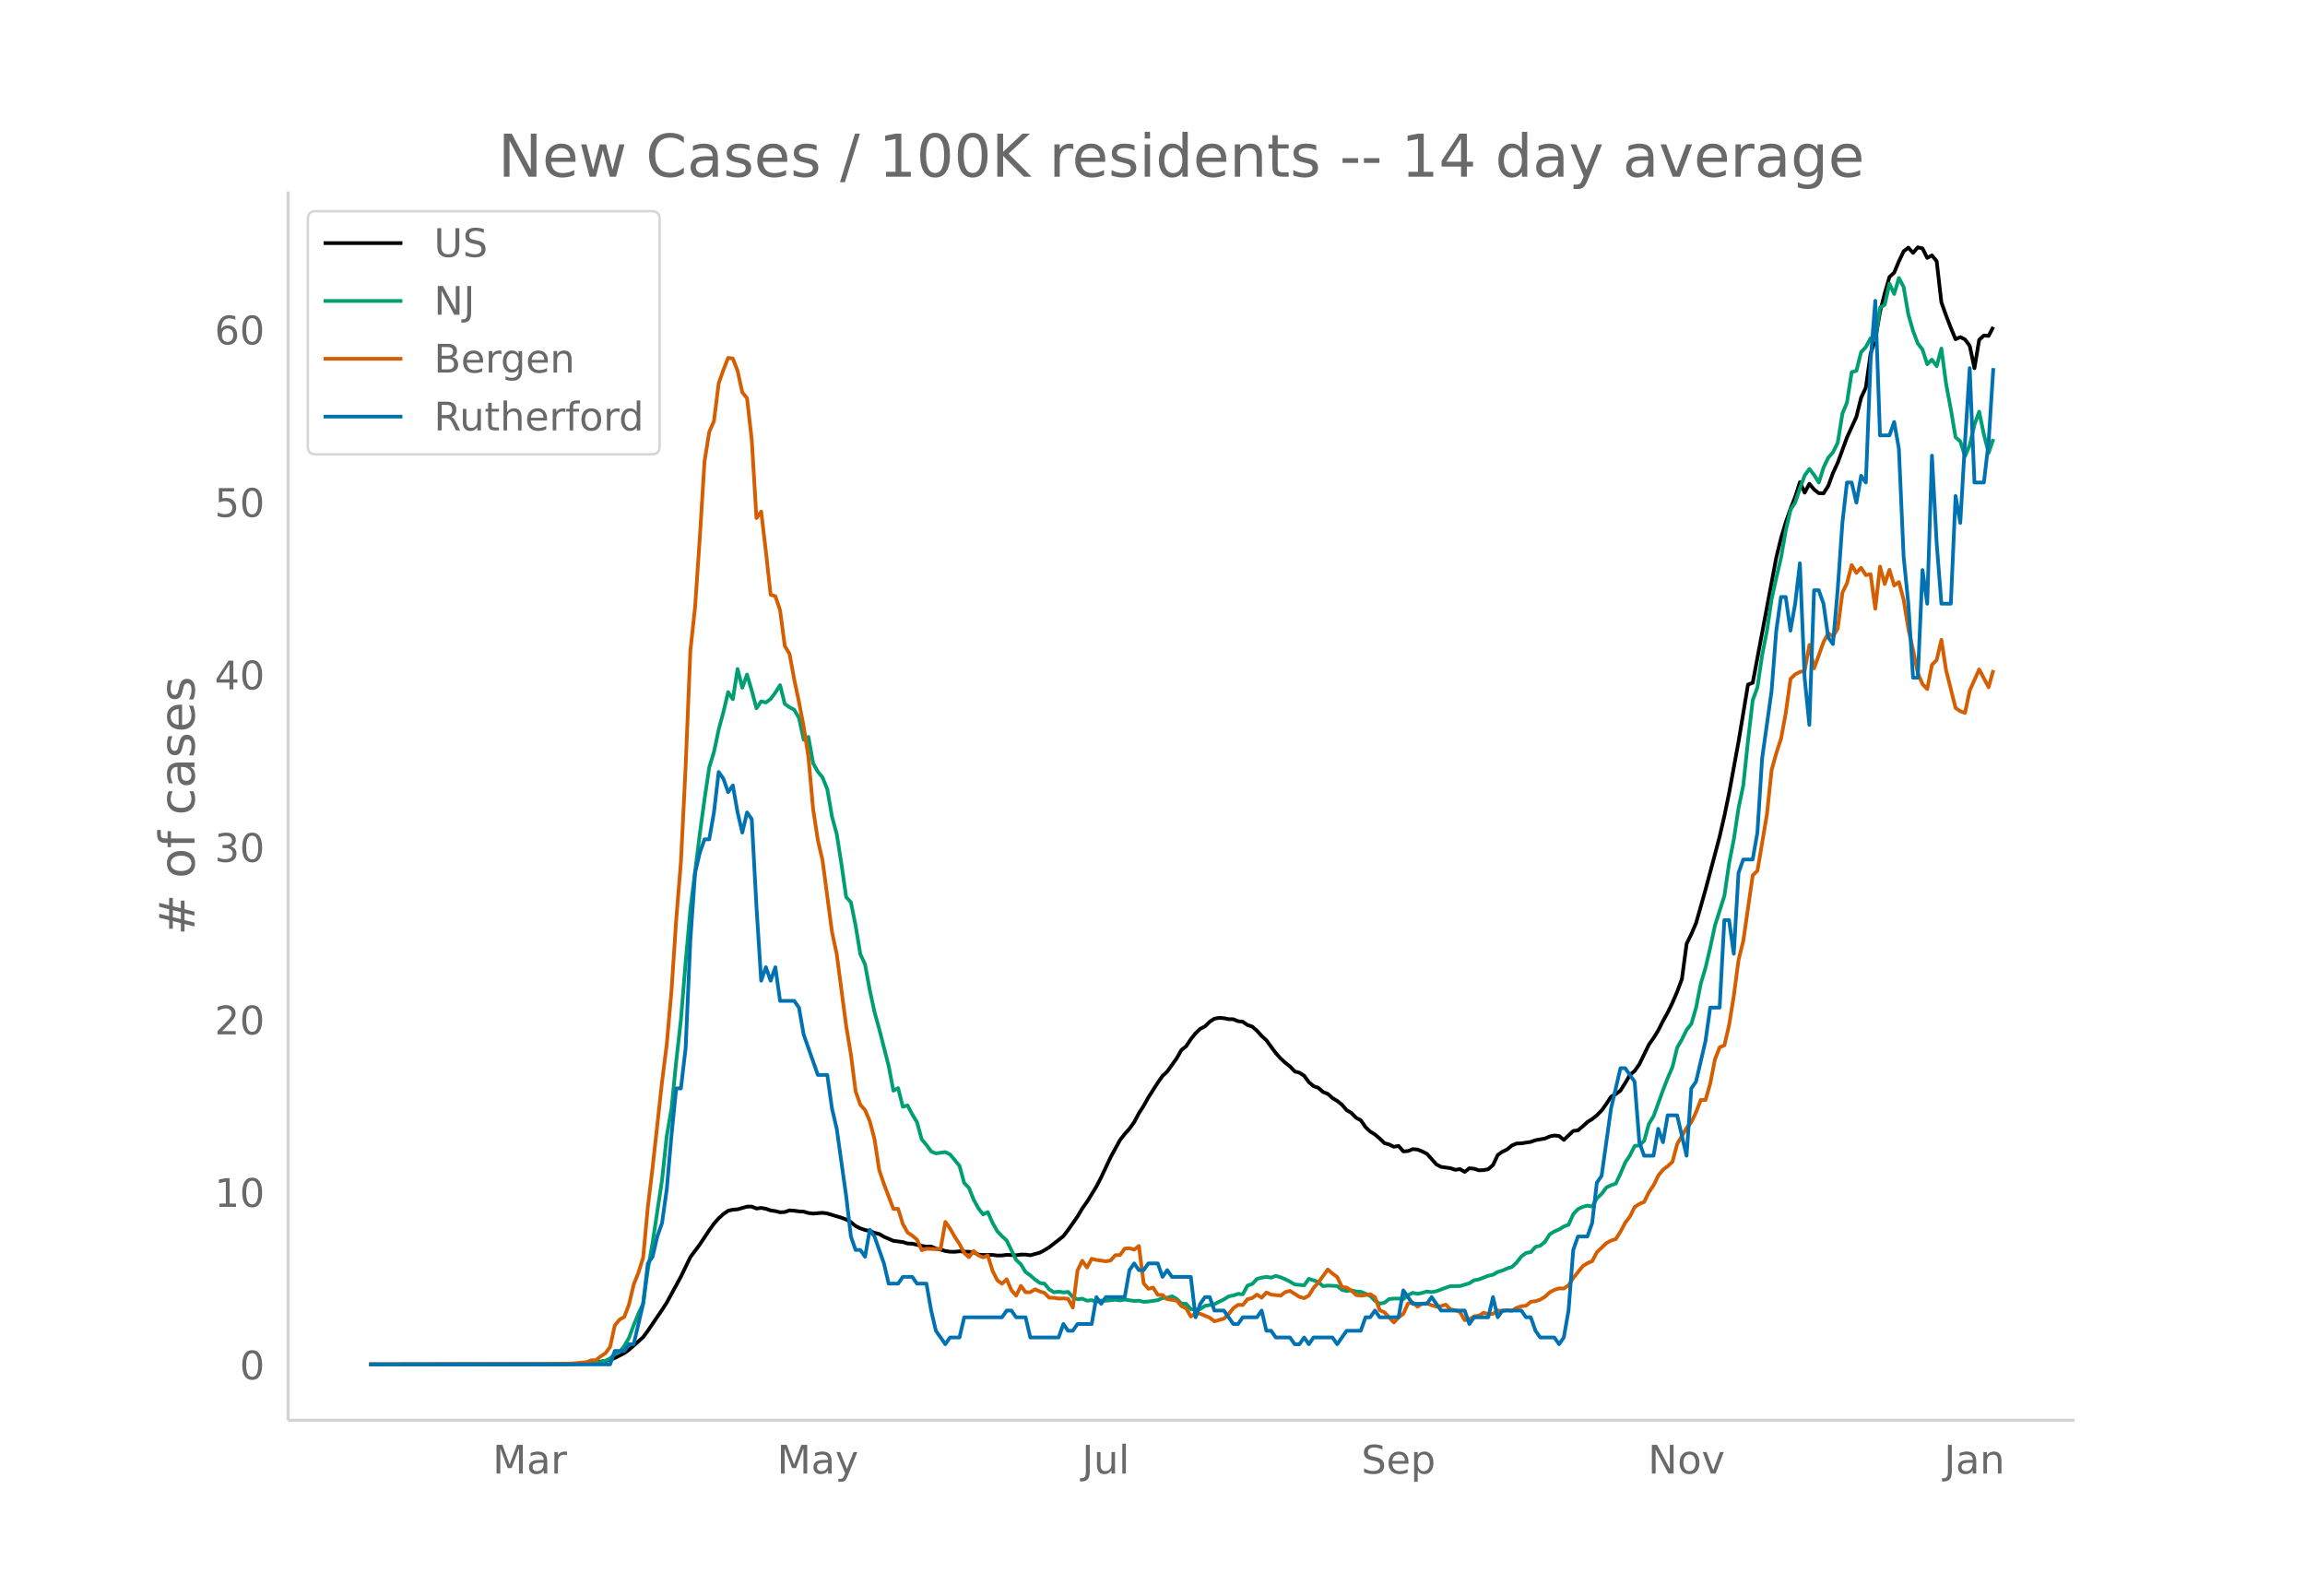 <svg height="864" viewBox="0 0 936 648" width="1248" xmlns="http://www.w3.org/2000/svg" xmlns:xlink="http://www.w3.org/1999/xlink"><defs><style>*{stroke-linecap:butt;stroke-linejoin:round}</style></defs><g id="figure_1"><path d="M0 648h936V0H0z" fill="#fff" id="patch_1"/><g id="axes_1"><path d="M117 576.72h725.4V77.76H117z" fill="none" id="patch_2"/><path clip-path="url(#pff3df8868b)" d="M149.973 554.04l76.68-.087 7.669-.19 5.75-.388 3.835-.45 1.917-.313 1.917-.495 1.917-.691 3.834-1.944 1.917-1.387 5.75-5.118 1.918-2.6 5.75-8.458 1.918-2.97 5.751-10.554 3.834-7.918 3.834-5.133 3.834-5.785 1.917-2.653 1.917-2.18 1.917-1.764 1.917-1.304 1.917-.456 1.917-.137 3.834-1.087 1.917-.014 1.917.782 1.917-.252 1.917.35 1.917.673 1.917.272 1.917.484 1.917-.104 1.917-.678 1.917.141 1.917.273 1.917.103 1.917.554 1.918.236 3.834-.316 1.917.267 5.75 1.73 1.918.722 1.917 1.068 1.917 1.59 1.917.945 1.917.65 1.917.428 1.917.707 1.917.505 1.917 1.117 3.834 1.651 3.834.497 1.917.599 1.917.069 3.834.892 1.917.307 1.917-.062 1.917.868 1.917.367 1.917.6 1.917.285 1.917.022 1.917-.193 3.834.207 1.917.17 1.917.958 1.917.164 3.834-.036 1.917.25 1.917-.027 1.917-.253 3.834.181 1.917-.284 1.917.006 1.917.27 3.834-1.047 1.917-1.003 1.917-1.197 3.835-2.98 1.917-1.51 1.917-2.534 3.834-5.454 1.917-3.256 1.917-2.685 3.834-6.262 1.917-3.675 3.834-8.184 3.834-6.994 1.917-2.46 1.917-2.135 1.917-2.675 1.917-3.616 1.917-2.982 1.917-3.436 3.834-6.01 1.917-2.716 1.917-1.78 3.834-5.362 1.917-3.386 1.917-1.52 1.917-2.892 1.917-2.395 1.917-1.816 1.917-1.001 1.917-1.872 1.917-1.24 1.917-.326 1.917.135 1.917.39 1.917.04 1.917.786 1.917.24 1.917 1.313 1.917.634 1.917 1.686 1.917 2.1 1.917 1.78 3.834 5.219 1.917 2.156 1.917 1.73 1.917 1.523 1.917 2.016 1.917.526 1.917 1.215 1.918 2.633 1.917 1.623 1.917.686 1.917 1.664 1.917.767 1.917 1.7 1.917 1.16 1.917 1.535 1.917 2.221 1.917 1.13 1.917 1.953 1.917 1.035 1.917 2.767 1.917 1.81 1.917 1.17 1.917 1.664 1.917 1.859 1.917.542 1.917.926 1.917-.336 1.917 2.209 1.917-.127 1.917-.79 1.917.188 1.917.743 1.917.984 3.834 4.287 1.917 1.013 3.834.534 1.917.659 1.917-.293 1.917 1.144 1.917-1.49 1.917.201 1.917.644 1.917-.09 1.917-.382 1.917-1.689 1.917-4.083 1.917-1.324 1.917-.92 1.917-1.616 1.917-.786 1.917-.075 3.834-.587 1.917-.687 3.834-.67 1.917-.836 1.918-.396 1.917.21 1.917 1.563 3.834-3.633 1.917-.243 1.917-1.608 1.917-1.773 1.917-1.19 1.917-1.554 1.917-1.902 1.917-2.71 1.917-2.922 1.917-1.026 1.917-1.48 1.917-3.038 1.917-3.323 1.917-1.594 1.917-2.741 3.834-7.903 1.917-2.721 1.917-3.094 1.917-3.842 1.917-3.421 1.917-3.946 1.917-4.486 1.917-5.12 1.917-14.354 1.917-3.933 1.917-4.465 3.834-13.545 3.834-14.386 1.917-7.271 1.917-8.336 1.917-9.28 3.834-20.868 3.834-23.158 1.917-.726 9.585-50.927 1.917-7.858 1.917-6.358 1.917-5.513 1.917-4.865 1.917-5.947 1.918 4.254 1.917-3.61 1.917 2.332 1.917 1.495 1.917.06 1.917-3.027 1.917-5.226 1.917-4.136L750 177.665l3.834-8.419 1.917-7.754 1.917-4.12 1.917-13.756 1.917-5.781 1.917-11.161 1.917-7.539 1.917-6.676 1.917-1.748 1.917-4.615 1.917-4.026 1.917-1.5 1.917 2.122 1.917-2.252 1.917.428 1.917 3.861 1.917-1.008 1.917 2.345 1.917 16.706 1.917 5.381 1.917 4.969 1.917 4.61 1.917-.827 1.917.921 1.917 2.616 1.917 9.075 1.917-11.508 1.917-1.764 1.917.145 1.917-3.621h0" fill="none" stroke="#000" stroke-linecap="round" stroke-width="1.5" id="line2d_1"/><path clip-path="url(#pff3df8868b)" d="M149.973 554.04l82.432-.09 3.834-.09 5.75-.372 3.835-.952 1.917-.913 1.917-1.752 1.917-.822 1.917-2.462 1.917-3.295 1.917-5.188 1.917-4.676 1.917-4.056 1.917-13.885 1.917-10.838 3.834-25.462 1.917-17.857 1.917-11.103 1.917-19.136 1.917-17.023 1.917-23.417 1.917-21.361 3.834-30.695 1.917-14.055 1.917-12.922 1.917-6.287 1.917-9.08 1.917-7.12 1.917-8.095 1.917 2.906 1.917-12.28 1.917 7.622 1.917-5.363 1.917 6.506 1.917 7.188 1.917-2.817 1.917.451 1.917-1.436 1.917-2.575 1.917-3.008 1.917 7.627 1.917 1.33 1.917 1.036 1.917 3.29 1.917 8.855 1.917-1.137 1.918 10.697 1.917 3.447 1.917 2.321 1.917 4.788 1.917 11.148 1.917 7.036 1.917 12.224 1.917 13.379 1.917 2.14 1.917 9.47 1.917 11.593 1.917 4.14 1.917 10.45 1.917 8.872 1.917 6.934 3.834 15.001 1.917 10.027 1.917-1.048 1.917 7.571 1.917-.546 1.917 3.656 1.917 3.166 1.917 6.962 1.917 2.265 1.917 2.659 1.917.771 3.834-.53 1.917.953 3.834 4.642 1.917 6.973 1.917 1.96 1.917 4.794 1.917 3.493 1.917 2.495 1.917-.935 1.917 4.366 1.917 3.391 1.917 2.04 1.917 1.763 3.834 7.858 1.917 1.791 1.917 3.132 1.917 1.375 1.917 1.661 1.917 1.392 1.917.293 1.917 2.32 1.917 1.178 1.918-.254 1.917.31 1.917-.208 1.917 2.09 1.917.912 1.917-.259 1.917.828 1.917-.23 1.917.698 1.917-.524 1.917.045 3.834-.366 1.917.248 1.917-.321 3.834.552 1.917-.107 1.917.456 1.917-.113 3.834-.569 1.917-.856 1.917-.096 1.917-.642 1.917 1.11 1.917 1.893 1.917.084 1.917 2.191 1.917.18 1.917-.264 1.917-1.284 3.834-.643 1.917-1.053 1.917-.907 1.917-1.234 1.917-.4 1.917-.625 1.917.18 1.917-3.537 1.917-.665 1.917-2.05 1.917-.519 1.917-.287 1.917.287 1.917-.704 1.917.558 1.917.805 1.917.975 1.917 1.12 3.834.367 1.918-2.647 3.834 1.273 1.917 1.729 1.917-.254 3.834.192 1.917 1.566 1.917.44 1.917-.271 1.917.473 1.917.113 1.917.766 1.917.946 1.917 1.966 1.917 1.155 1.917-.394 1.917-1.487 1.917-.192h1.917l1.917.192 1.917-1.578 1.917-.946 1.917.422 1.917-.388 1.917-.575 1.917.265 1.917-.366 3.834-1.437 1.917-.625 3.834-.034 3.834-1.16 1.917-1.211 1.917-.327 3.834-1.487 1.917-.423 1.917-1.138 1.917-.557 1.917-.868 1.917-.58 1.917-1.83 1.917-2.457 1.917-1.414 1.917-.349 1.917-2.124 1.917-.45 1.917-1.617 1.917-3.014 1.918-1.194 1.917-.811 1.917-1.183 1.917-.732 1.917-4.327 1.917-2.005 1.917-.907 1.917-.49 1.917.372 1.917-3.346 1.917-1.797 1.917-2.608 1.917-.913 1.917-.67 1.917-4.107 1.917-4.461 1.917-2.901 1.917-3.837 1.917-.18 1.917-1.87 1.917-6.85 1.917-3.155 3.834-10.579 1.917-4.923 1.917-4.473 1.917-7.875 1.917-3.306 1.917-3.921 1.917-2.389 1.917-6.59 1.917-9.802 1.917-6.377 1.917-8.207 1.917-8.98 3.834-12.082 1.917-13.26 1.917-9.679 1.917-12.747 1.917-9.154 1.917-18.133 1.917-16.427 1.917-5.29 1.917-13.124 1.917-9.678 1.917-12.928 1.917-8.748 1.917-8.18 1.917-10.967 1.917-8.377 1.917-3.02 1.917-5.756 1.918-5.205 1.917-2.67 1.917 2.478 1.917 3.059 1.917-6.09 1.917-3.988 1.917-2.23 1.917-3.86 1.917-11.834L750 163.46l1.917-12.343 1.917-.546 1.917-7.593 1.917-2.05 1.917-3.606 1.917.912 1.917-13.283 1.917-1.194 1.917-8.573 1.917 4.18 1.917-6.484 1.917 3.633 1.917 11.16 1.917 6.697 1.917 5.076 1.917 2.54 1.917 5.932 1.917-1.882 1.917 2.648 1.917-7.154 1.917 14.404 1.917 10.23 1.917 11.401 1.917 1.656 1.917 6.061 1.917-4.512 1.917-8.297 1.917-5.296 1.917 9.256 1.917 7.48 1.917-5.66h0" fill="none" stroke="#009e73" stroke-linecap="round" stroke-width="1.5" id="line2d_2"/><path clip-path="url(#pff3df8868b)" d="M149.973 554.04l72.846-.107 9.586-.269 5.75-.536 1.918-.752 1.917-.054 1.917-1.556 1.917-1.234 1.917-2.577 1.917-8.748 1.917-2.362 1.917-1.073 1.917-5.046 1.917-8.104 1.917-4.83 1.917-6.12 1.917-20.663 1.917-15.834 3.834-34.833 1.917-15.243 1.917-21.684 1.917-28.768 1.917-23.67 1.917-38.751 1.917-46.91 1.917-17.819 1.917-28.07 1.917-31.077 1.917-11.969 1.917-4.401 1.917-15.35 1.917-5.421 1.917-4.885 1.917.269 1.917 4.991 1.917 8.749 1.917 2.362 1.917 16.799 1.917 31.881 1.917-2.63 1.917 16.263 1.917 17.497 1.917.59 1.917 5.69 1.917 14.545 1.917 3.167 1.917 10.466 1.917 9.07 1.917 10.038 1.917 12.183 1.918 21.308 1.917 12.56 1.917 8.372 3.834 28.983 1.917 8.964 3.834 29.198 1.917 11.485 1.917 15.029 1.917 5.474 1.917 2.147 1.917 4.509 1.917 7.3 1.917 12.559 1.917 5.635 3.834 10.144 1.917-.053 1.917 6.172 1.917 3.435 1.917 1.288 1.917 1.61 1.917 4.294 1.917-.59 3.834.16 1.917-.053 1.917-11.003 1.917 2.684 1.917 3.381 1.917 2.898 1.917 3.65 1.917 1.718 1.917-2.523 1.917 1.771 1.917.805 1.917-.751 1.917 6.226 1.917 3.81 1.917 1.45 1.917-1.825 1.917 4.455 1.917 2.2 1.917-3.971 1.917 2.576h1.917l1.917-1.18 1.917.858 1.917.59 1.917 1.986h1.917l1.918.322 1.917-.054 1.917.161 1.917 3.543 1.917-15.082 1.917-3.918 1.917 2.737 1.917-3.542 1.917.483 3.834.537 1.917-.323 1.917-2.146 1.917-.054 1.917-2.63 1.917-.161 1.917.59 1.917-1.502 1.917 15.189 1.917 2.2 1.917-.483 1.917 2.952 1.917.054 1.917 1.717 3.834.537 1.917 2.254 1.917.913 1.917 3.328 1.917-1.289 1.917.161 3.834 1.61 1.917 1.45 3.834-1.074 1.917-1.825 1.917-2.415 1.917-1.395 1.917.107 1.917-2.362 1.917-.483 1.917-1.395 1.917 1.234 1.917-2.093 1.917.859 3.834.43 1.917-1.45 1.917-.483 3.834 2.415 1.917.537 1.918-1.073 1.917-3.113 1.917-2.147 3.834-5.314 1.917 1.664 1.917 1.396 1.917 4.079 1.917.214 1.917 1.235 1.917 1.771 1.917.268 1.917-.214 1.917-.376 1.917 1.234 1.917 5.26 1.917.86 3.834 4.132 1.917-2.093 1.917-1.396 1.917-4.24 1.917-.376 1.917 1.664 1.917-1.234 1.917-.108 1.917.805 1.917.537 1.917-.215 1.917-.59 1.917 1.932 1.917.322 1.917.752 1.917 3.274 1.917-.269 1.917-1.288 1.917-.214 1.917-1.235 1.917.537 1.917-.054 1.917-1.395 1.917.214 1.917-.322 1.917.215 1.917-1.18 1.917-.645 1.917-.215 1.917-1.61 1.917-.214 1.917-.644 1.917-1.181 1.917-1.771 1.918-1.02 1.917-.59 1.917.053 1.917-1.342 1.917-2.952 3.834-4.777 1.917-1.234 1.917-.805 1.917-3.65 3.834-3.65 1.917-1.073 1.917-.59 1.917-3.06 1.917-3.596 1.917-2.522 1.917-3.865 1.917-1.234 1.917-.805 1.917-3.919 1.917-2.844 1.917-3.918 1.917-2.415 1.917-1.45 1.917-1.77 1.917-7.193 3.834-6.548 1.917-2.362 1.917-4.025 1.917-4.992 1.917.054 1.917-6.709 1.917-9.822 1.917-4.884 1.917-.805 1.917-8.266 1.917-11.915 1.917-14.545 1.917-7.675 3.834-26.622 1.917-1.879 3.834-22.81 1.917-18.088 1.917-6.87 1.917-5.85 1.917-10.413 1.917-13.847 1.917-1.879 1.917-.966 1.918-.43 1.917-10.519 1.917 9.5 3.834-10.735 1.917-3.488 1.917 1.234 1.917-3.113 1.917-14.706L750 236.89l1.917-7.46 1.917 3.22 1.917-2.094 1.917 3.006 1.917-.43 1.917 14.063 1.917-17.122 1.917 7.085 1.917-5.797 1.917 6.387 1.917-1.395 1.917 7.138 1.917 11.862 1.917 8.588 1.917 9.392 1.917 4.455 1.917 2.04 1.917-9.876 1.917-1.932 1.917-8.212 1.917 12.398 3.834 15.243 1.917 1.342 1.917.698 1.917-9.071 3.834-8.588 3.834 7.246 1.917-6.977h0" fill="none" stroke="#d55e00" stroke-linecap="round" stroke-width="1.5" id="line2d_3"/><path clip-path="url(#pff3df8868b)" d="M149.973 554.04h97.768l1.917-5.467h3.834l1.917-2.734h1.917l3.834-16.402 1.917-16.401 1.917-2.734 1.917-8.2 1.917-5.468 1.917-13.668 1.917-21.87 1.917-19.135h1.917l1.917-16.401 1.917-43.738 1.917-27.337 1.917-8.2 1.917-5.468h1.917l1.917-10.934 1.917-16.402 1.917 2.734 1.917 5.467 1.917-2.734 1.917 10.935 1.917 8.2 1.917-8.2 1.917 2.733 1.917 35.537 1.917 30.07 1.917-5.467 1.917 5.467 1.917-5.467 1.917 13.668h5.751l1.917 2.734 1.917 10.934 5.752 16.402h3.834l1.917 13.668 1.917 8.201 3.834 27.336 1.917 16.402 1.917 5.467h1.917l1.917 2.734 1.917-10.935 1.917 2.734 3.834 10.935 1.917 8.2h3.834l1.917-2.733h3.834l1.917 2.733h3.834l1.917 10.935 1.917 8.2 3.834 5.468 1.917-2.734h3.834l1.917-8.2h15.336l1.917-2.734h1.917l1.917 2.734h3.834l1.917 8.2h11.503l1.917-5.467 1.917 2.734h1.917l1.917-2.734h5.75l1.918-10.934 1.917 2.733 1.917-2.733h7.668l1.917-10.935 1.917-2.733 1.917 2.733h1.917l1.917-2.733h3.834l1.917 5.467 1.917-2.734 1.917 2.734h7.668l1.917 16.402 1.917-5.468 1.917-2.733h1.917l1.917 5.467h3.834l3.834 5.467h1.917l1.917-2.733h5.751l1.917-2.734 1.917 8.2h1.917l1.917 2.734h5.751l1.917 2.734h1.917l1.917-2.734 1.918 2.734 1.917-2.734h7.668l1.917 2.734 3.834-5.467h5.75l1.918-5.467h1.917l1.917-2.734 1.917 2.734h7.668l1.917-10.935 3.834 5.467h5.751l1.917-2.733 3.834 5.467h9.585l1.917 5.467 1.917-2.733h5.751l1.917-8.201 1.917 8.2 1.917-2.733h7.668l1.917 2.734h1.917l1.917 5.467 1.917 2.733h5.752l1.917 2.734 1.917-2.734 1.917-10.934 1.917-24.603 1.917-5.467h3.834l1.917-5.467 1.917-16.402 1.917-2.734 3.834-27.336 3.834-16.402h1.917l3.834 5.468 1.917 24.602 1.917 5.468h3.834l1.917-10.935 1.917 5.467 1.917-10.934h3.834l3.834 16.402 1.917-27.337 1.917-2.733 3.834-16.402 1.917-13.668h3.834l1.917-35.537h1.917l1.917 13.668 1.917-32.804 1.917-5.467h3.834l1.917-10.934 1.917-30.07 3.834-27.337 1.917-24.602 1.917-13.668h1.917l1.917 13.668 1.917-10.935 1.917-16.401 1.918 46.471 1.917 19.136 1.917-54.673h1.917l1.917 5.467 1.917 13.668 1.917 2.734 1.917-21.869 1.917-27.336L750 195.935h1.917l1.917 8.2 1.917-10.934 1.917 2.734 1.917-49.205 1.917-24.603 1.917 54.673h3.834l1.917-5.468 1.917 10.935 1.917 43.738 1.917 19.135 1.917 30.07h1.917l1.917-43.738 1.917 13.668 1.917-60.14 1.917 35.538 1.917 24.602h3.834l1.917-43.738 1.917 10.935 1.917-32.804 1.917-30.07 1.917 46.472h3.834l1.917-16.402 1.917-30.07h0" fill="none" stroke="#0072b2" stroke-linecap="round" stroke-width="1.5" id="line2d_4"/><path d="M117 576.72V77.76" fill="none" stroke="#d3d3d3" stroke-linecap="square" stroke-width="1.25" id="patch_3"/><path d="M117 576.72h725.4" fill="none" stroke="#d3d3d3" stroke-linecap="square" stroke-width="1.25" id="patch_4"/><g id="matplotlib.axis_1"><g id="xtick_1"><g transform="matrix(.16 0 0 -.16 200.058 598.378)" fill="#696969" id="text_1"><defs><path d="M9.813 72.906h14.703l18.593-49.61 18.703 49.61h14.704V0H66.89v64.016l-18.797-50h-9.907l-18.796 50V0H9.813z" id="DejaVuSans-77"/><path d="M34.281 27.484q-10.89 0-15.093-2.484-4.204-2.484-4.204-8.5 0-4.781 3.157-7.594 3.156-2.797 8.562-2.797 7.485 0 12 5.297 4.516 5.297 4.516 14.078v2zm17.922 3.72V0H43.22v8.297Q40.14 3.328 35.547.953q-4.594-2.375-11.234-2.375-8.391 0-13.36 4.719Q6 8.016 6 15.922q0 9.219 6.172 13.906 6.187 4.688 18.437 4.688h12.61v.89q0 6.203-4.078 9.594-4.078 3.39-11.453 3.39-4.688 0-9.141-1.124-4.438-1.125-8.531-3.375v8.312q4.921 1.906 9.562 2.844 4.64.953 9.031.953 11.875 0 17.735-6.156 5.86-6.14 5.86-18.64z" id="DejaVuSans-97"/><path d="M41.11 46.297q-1.516.875-3.297 1.281Q36.03 48 33.89 48q-7.625 0-11.703-4.953-4.079-4.953-4.079-14.234V0H9.08v54.688h9.03v-8.5q2.844 4.984 7.375 7.39Q30.031 56 36.531 56q.922 0 2.047-.125 1.125-.11 2.484-.36z" id="DejaVuSans-114"/></defs><use xlink:href="#DejaVuSans-77"/><use x="86.279" xlink:href="#DejaVuSans-97"/><use x="147.559" xlink:href="#DejaVuSans-114"/></g></g><g id="xtick_2"><g transform="matrix(.16 0 0 -.16 315.55 598.378)" fill="#696969" id="text_2"><defs><path d="M32.172-5.078q-3.797-9.766-7.422-12.735-3.61-2.984-9.656-2.984H7.906v7.516h5.282q3.703 0 5.75 1.765Q21-9.766 23.483-3.219l1.61 4.094-22.11 53.813H12.5l17.094-42.766 17.093 42.766h9.516z" id="DejaVuSans-121"/></defs><use xlink:href="#DejaVuSans-77"/><use x="86.279" xlink:href="#DejaVuSans-97"/><use x="147.559" xlink:href="#DejaVuSans-121"/></g></g><g id="xtick_3"><g transform="matrix(.16 0 0 -.16 439.375 598.378)" fill="#696969" id="text_3"><defs><path d="M9.813 72.906h9.859V5.078q0-13.187-5-19.14-5-5.954-16.094-5.954h-3.75v8.297h3.078q6.531 0 9.219 3.672Q9.813-4.39 9.813 5.078z" id="DejaVuSans-74"/><path d="M8.5 21.578v33.11h8.984V21.922q0-7.766 3.016-11.656 3.031-3.875 9.094-3.875 7.265 0 11.484 4.64 4.234 4.64 4.234 12.656v31h8.985V0h-8.984v8.406Q42.047 3.422 37.718 1q-4.313-2.422-10.032-2.422-9.421 0-14.312 5.86Q8.5 10.296 8.5 21.578zM31.11 56z" id="DejaVuSans-117"/><path d="M9.422 75.984h8.984V0H9.422z" id="DejaVuSans-108"/></defs><use xlink:href="#DejaVuSans-74"/><use x="29.492" xlink:href="#DejaVuSans-117"/><use x="92.871" xlink:href="#DejaVuSans-108"/></g></g><g id="xtick_4"><g transform="matrix(.16 0 0 -.16 552.803 598.378)" fill="#696969" id="text_4"><defs><path d="M53.516 70.516V60.89q-5.61 2.687-10.594 4-4.984 1.328-9.625 1.328-8.047 0-12.422-3.125t-4.375-8.89q0-4.845 2.906-7.313 2.907-2.453 11.016-3.97l5.953-1.218q11.031-2.11 16.281-7.406 5.25-5.297 5.25-14.172 0-10.61-7.11-16.078-7.093-5.469-20.812-5.469-5.172 0-11.015 1.172Q13.14.922 6.89 3.219v10.156q6-3.36 11.765-5.078 5.766-1.703 11.328-1.703 8.438 0 13.032 3.312 4.593 3.328 4.593 9.485 0 5.359-3.297 8.39-3.296 3.032-10.812 4.547L27.484 33.5q-11.03 2.188-15.968 6.875-4.922 4.688-4.922 13.047 0 9.672 6.812 15.234 6.813 5.563 18.766 5.563 5.14 0 10.453-.938 5.328-.922 10.89-2.765z" id="DejaVuSans-83"/><path d="M56.203 29.594v-4.39H14.891q.593-9.282 5.593-14.142 5-4.859 13.938-4.859 5.172 0 10.031 1.266 4.86 1.265 9.656 3.812v-8.5Q49.266.734 44.187-.344 39.11-1.422 33.892-1.422q-13.094 0-20.735 7.61-7.64 7.625-7.64 20.625 0 13.421 7.25 21.296Q20.016 56 32.328 56q11.031 0 17.453-7.11 6.422-7.093 6.422-19.296zm-8.984 2.64q-.094 7.36-4.125 11.75-4.032 4.407-10.672 4.407-7.516 0-12.031-4.25-4.516-4.25-5.203-11.97z" id="DejaVuSans-101"/><path d="M18.11 8.203v-29H9.077v75.484h9.031v-8.296q2.844 4.875 7.157 7.234Q29.594 56 35.594 56q9.968 0 16.187-7.906 6.235-7.907 6.235-20.797T51.78 6.484q-6.218-7.906-16.187-7.906-6 0-10.328 2.375-4.313 2.375-7.157 7.25zm30.578 19.094q0 9.906-4.079 15.547-4.078 5.64-11.203 5.64-7.14 0-11.218-5.64-4.079-5.64-4.079-15.547 0-9.906 4.078-15.547 4.079-5.64 11.22-5.64 7.124 0 11.202 5.64t4.078 15.547z" id="DejaVuSans-112"/></defs><use xlink:href="#DejaVuSans-83"/><use x="63.477" xlink:href="#DejaVuSans-101"/><use x="125" xlink:href="#DejaVuSans-112"/></g></g><g id="xtick_5"><g transform="matrix(.16 0 0 -.16 669.206 598.378)" fill="#696969" id="text_5"><defs><path d="M9.813 72.906h13.28l32.329-60.984v60.984h9.562V0h-13.28L19.39 60.984V0H9.813z" id="DejaVuSans-78"/><path d="M30.61 48.39q-7.22 0-11.422-5.64-4.204-5.64-4.204-15.453 0-9.813 4.172-15.453 4.188-5.64 11.453-5.64 7.188 0 11.375 5.655 4.203 5.672 4.203 15.438 0 9.719-4.203 15.406-4.187 5.688-11.375 5.688zm0 7.61q11.718 0 18.406-7.625 6.703-7.61 6.703-21.078 0-13.422-6.703-21.078-6.688-7.64-18.407-7.64-11.765 0-18.437 7.64-6.656 7.656-6.656 21.078 0 13.469 6.656 21.078Q18.844 56 30.609 56z" id="DejaVuSans-111"/><path d="M2.984 54.688H12.5L29.594 8.797l17.093 45.89h9.516L35.687 0H23.485z" id="DejaVuSans-118"/></defs><use xlink:href="#DejaVuSans-78"/><use x="74.805" xlink:href="#DejaVuSans-111"/><use x="135.986" xlink:href="#DejaVuSans-118"/></g></g><g id="xtick_6"><g transform="matrix(.16 0 0 -.16 789.427 598.378)" fill="#696969" id="text_6"><defs><path d="M54.89 33.016V0h-8.984v32.719q0 7.765-3.031 11.61-3.031 3.858-9.078 3.858-7.281 0-11.484-4.64-4.204-4.625-4.204-12.64V0H9.08v54.688h9.03v-8.5q3.235 4.937 7.594 7.374Q30.078 56 35.797 56q9.422 0 14.25-5.828 4.844-5.828 4.844-17.156z" id="DejaVuSans-110"/></defs><use xlink:href="#DejaVuSans-74"/><use x="29.492" xlink:href="#DejaVuSans-97"/><use x="90.771" xlink:href="#DejaVuSans-110"/></g></g></g><g id="matplotlib.axis_2"><g id="ytick_1"><g transform="matrix(.16 0 0 -.16 97.32 560.119)" fill="#696969" id="text_7"><defs><path d="M31.781 66.406q-7.61 0-11.453-7.5Q16.5 51.422 16.5 36.375q0-14.984 3.828-22.484 3.844-7.5 11.453-7.5 7.672 0 11.5 7.5 3.844 7.5 3.844 22.484 0 15.047-3.844 22.531-3.828 7.5-11.5 7.5zm0 7.813q12.266 0 18.735-9.703 6.468-9.688 6.468-28.141 0-18.406-6.468-28.11-6.47-9.687-18.735-9.687-12.25 0-18.718 9.688-6.47 9.703-6.47 28.109 0 18.453 6.47 28.14Q19.53 74.22 31.78 74.22z" id="DejaVuSans-48"/></defs><use xlink:href="#DejaVuSans-48"/></g></g><g id="ytick_2"><g transform="matrix(.16 0 0 -.16 87.14 490.072)" fill="#696969" id="text_8"><defs><path d="M12.406 8.297h16.11v55.625l-17.532-3.516v8.985l17.438 3.515h9.86V8.296H54.39V0H12.406z" id="DejaVuSans-49"/></defs><use xlink:href="#DejaVuSans-49"/><use x="63.623" xlink:href="#DejaVuSans-48"/></g></g><g id="ytick_3"><g transform="matrix(.16 0 0 -.16 87.14 420.025)" fill="#696969" id="text_9"><defs><path d="M19.188 8.297h34.421V0H7.33v8.297q5.609 5.812 15.296 15.594 9.703 9.797 12.188 12.64 4.734 5.313 6.609 9 1.89 3.688 1.89 7.25 0 5.813-4.078 9.469-4.078 3.672-10.625 3.672-4.64 0-9.797-1.61-5.14-1.609-11-4.89v9.969Q13.767 71.78 18.938 73q5.188 1.219 9.485 1.219 11.328 0 18.062-5.672 6.735-5.656 6.735-15.125 0-4.5-1.688-8.531-1.672-4.016-6.125-9.485-1.218-1.422-7.765-8.187-6.532-6.766-18.453-18.922z" id="DejaVuSans-50"/></defs><use xlink:href="#DejaVuSans-50"/><use x="63.623" xlink:href="#DejaVuSans-48"/></g></g><g id="ytick_4"><g transform="matrix(.16 0 0 -.16 87.14 349.978)" fill="#696969" id="text_10"><defs><path d="M40.578 39.313Q47.656 37.797 51.625 33q3.984-4.781 3.984-11.813 0-10.78-7.422-16.703-7.421-5.906-21.093-5.906-4.578 0-9.438.906-4.86.907-10.031 2.72v9.515q4.094-2.39 8.969-3.61 4.89-1.218 10.218-1.218 9.266 0 14.125 3.656 4.86 3.656 4.86 10.64 0 6.454-4.516 10.079-4.515 3.64-12.562 3.64h-8.5v8.11h8.89q7.266 0 11.125 2.906 3.86 2.906 3.86 8.375 0 5.61-3.985 8.61-3.968 3.015-11.39 3.015-4.063 0-8.703-.89-4.641-.876-10.203-2.72v8.782q5.624 1.562 10.53 2.344 4.907.78 9.25.78 11.235 0 17.766-5.109 6.547-5.093 6.547-13.78 0-6.063-3.468-10.235-3.47-4.172-9.86-5.782z" id="DejaVuSans-51"/></defs><use xlink:href="#DejaVuSans-51"/><use x="63.623" xlink:href="#DejaVuSans-48"/></g></g><g id="ytick_5"><g transform="matrix(.16 0 0 -.16 87.14 279.93)" fill="#696969" id="text_11"><defs><path d="M37.797 64.313L12.89 25.39h24.906zm-2.594 8.593H47.61V25.391h10.407v-8.203H47.609V0h-9.812v17.188H4.89v9.515z" id="DejaVuSans-52"/></defs><use xlink:href="#DejaVuSans-52"/><use x="63.623" xlink:href="#DejaVuSans-48"/></g></g><g id="ytick_6"><g transform="matrix(.16 0 0 -.16 87.14 209.884)" fill="#696969" id="text_12"><defs><path d="M10.797 72.906h38.719v-8.312H19.828v-17.86q2.14.735 4.281 1.094 2.157.36 4.313.36 12.203 0 19.328-6.688 7.14-6.688 7.14-18.11 0-11.765-7.328-18.296-7.328-6.516-20.656-6.516-4.593 0-9.36.781-4.75.782-9.827 2.344v9.922q4.39-2.39 9.078-3.563 4.687-1.171 9.906-1.171 8.453 0 13.375 4.437 4.938 4.438 4.938 12.063 0 7.609-4.938 12.047-4.922 4.453-13.375 4.453-3.953 0-7.89-.875-3.922-.875-8.016-2.735z" id="DejaVuSans-53"/></defs><use xlink:href="#DejaVuSans-53"/><use x="63.623" xlink:href="#DejaVuSans-48"/></g></g><g id="ytick_7"><g transform="matrix(.16 0 0 -.16 87.14 139.837)" fill="#696969" id="text_13"><defs><path d="M33.016 40.375q-6.641 0-10.532-4.547-3.875-4.531-3.875-12.437 0-7.86 3.875-12.438 3.891-4.562 10.532-4.562 6.64 0 10.515 4.562 3.875 4.578 3.875 12.438 0 7.906-3.875 12.437-3.875 4.547-10.515 4.547zm19.578 30.922v-8.984q-3.719 1.75-7.5 2.671-3.782.938-7.5.938-9.766 0-14.922-6.594-5.14-6.594-5.875-19.922 2.875 4.25 7.219 6.516 4.359 2.266 9.578 2.266 10.984 0 17.36-6.672 6.374-6.657 6.374-18.125 0-11.235-6.64-18.032-6.641-6.78-17.672-6.78-12.657 0-19.344 9.687-6.688 9.703-6.688 28.109 0 17.281 8.204 27.563 8.203 10.28 22.015 10.28 3.719 0 7.5-.734t7.89-2.187z" id="DejaVuSans-54"/></defs><use xlink:href="#DejaVuSans-54"/><use x="63.623" xlink:href="#DejaVuSans-48"/></g></g><g transform="matrix(0 -.2 -.2 0 78.98 379.813)" fill="#696969" id="text_14"><defs><path d="M51.125 44H36.922l-4.11-16.313h14.313zm-7.328 27.781l-5.078-20.265h14.265L58.11 71.78h7.813L60.89 51.516h15.234V44h-17.14l-4-16.313h15.53V20.22H53.079L48 0h-7.813l5.032 20.219H30.906L25.875 0h-7.86l5.079 20.219H7.719v7.468h17.187L29 44H13.281v7.516h17.625l4.985 20.265z" id="DejaVuSans-35"/><path d="M37.11 75.984V68.5h-8.594q-4.828 0-6.72-1.953-1.874-1.953-1.874-7.031v-4.828h14.797v-6.985H19.922V0H10.89v47.703H2.297v6.984h8.594V58.5q0 9.125 4.25 13.297 4.25 4.187 13.468 4.187z" id="DejaVuSans-102"/><path d="M48.781 52.594v-8.407q-3.812 2.11-7.64 3.157-3.828 1.047-7.735 1.047-8.75 0-13.593-5.547-4.829-5.532-4.829-15.547 0-10.016 4.829-15.563 4.843-5.53 13.593-5.53 3.907 0 7.735 1.046 3.828 1.047 7.64 3.156V2.094Q45.016.344 40.984-.531q-4.015-.89-8.562-.89-12.36 0-19.64 7.765-7.266 7.765-7.266 20.953 0 13.375 7.343 21.031Q20.22 56 33.016 56q4.14 0 8.093-.86 3.953-.843 7.672-2.546z" id="DejaVuSans-99"/><path d="M44.281 53.078v-8.5q-3.797 1.953-7.906 2.922-4.094.984-8.5.984-6.688 0-10.031-2.047-3.344-2.046-3.344-6.156 0-3.125 2.39-4.906 2.391-1.781 9.626-3.39l3.078-.688q9.562-2.047 13.593-5.781 4.032-3.735 4.032-10.422 0-7.625-6.032-12.078-6.03-4.438-16.578-4.438-4.39 0-9.156.86Q10.688.296 5.422 2v9.281q4.984-2.594 9.812-3.89 4.829-1.282 9.579-1.282 6.343 0 9.75 2.172 3.421 2.172 3.421 6.125 0 3.656-2.468 5.61-2.453 1.953-10.813 3.765l-3.125.735q-8.344 1.75-12.062 5.39-3.704 3.64-3.704 9.985 0 7.718 5.47 11.906Q16.75 56 26.811 56q4.97 0 9.36-.734 4.406-.72 8.11-2.188z" id="DejaVuSans-115"/></defs><use xlink:href="#DejaVuSans-35"/><use x="83.789" xlink:href="#DejaVuSans-32"/><use x="115.576" xlink:href="#DejaVuSans-111"/><use x="176.758" xlink:href="#DejaVuSans-102"/><use x="211.963" xlink:href="#DejaVuSans-32"/><use x="243.75" xlink:href="#DejaVuSans-99"/><use x="298.73" xlink:href="#DejaVuSans-97"/><use x="360.01" xlink:href="#DejaVuSans-115"/><use x="412.109" xlink:href="#DejaVuSans-101"/><use x="473.633" xlink:href="#DejaVuSans-115"/></g></g><g transform="matrix(.24 0 0 -.24 202.252 71.76)" fill="#696969" id="text_15"><defs><path d="M4.203 54.688h8.985l11.234-42.672 11.172 42.672h10.593l11.235-42.672 11.187 42.672h8.985L63.28 0H52.688L40.922 44.828 29.109 0H18.5z" id="DejaVuSans-119"/><path d="M64.406 67.281v-10.39q-4.984 4.64-10.625 6.922-5.64 2.296-11.984 2.296-12.5 0-19.14-7.64-6.641-7.64-6.641-22.094 0-14.406 6.64-22.047 6.64-7.64 19.14-7.64 6.345 0 11.985 2.296 5.64 2.297 10.625 6.938V5.609Q59.234 2.094 53.437.33q-5.78-1.75-12.218-1.75-16.563 0-26.094 10.124-9.516 10.14-9.516 27.672 0 17.578 9.516 27.703 9.531 10.14 26.094 10.14 6.531 0 12.312-1.734 5.797-1.734 10.875-5.203z" id="DejaVuSans-67"/><path d="M25.39 72.906h8.297L8.297-9.28H0z" id="DejaVuSans-47"/><path d="M9.813 72.906h9.859V42.094L52.39 72.906h12.703L28.906 38.922 67.672 0H54.688L19.672 35.11V0h-9.86z" id="DejaVuSans-75"/><path d="M9.422 54.688h8.984V0H9.422zm0 21.296h8.984v-11.39H9.422z" id="DejaVuSans-105"/><path d="M45.406 46.39v29.594h8.985V0h-8.985v8.203Q42.578 3.328 38.25.953q-4.313-2.375-10.375-2.375-9.906 0-16.14 7.906-6.22 7.922-6.22 20.813 0 12.89 6.22 20.797Q17.968 56 27.874 56q6.063 0 10.375-2.375 4.328-2.36 7.156-7.234zm-30.61-19.093q0-9.906 4.079-15.547 4.078-5.64 11.203-5.64 7.125 0 11.219 5.64 4.11 5.64 4.11 15.547 0 9.906-4.11 15.547-4.094 5.64-11.219 5.64-7.125 0-11.203-5.64-4.078-5.64-4.078-15.547z" id="DejaVuSans-100"/><path d="M18.313 70.219V54.688h18.5v-6.985h-18.5V18.016q0-6.688 1.828-8.594 1.828-1.906 7.453-1.906h9.218V0h-9.218q-10.407 0-14.36 3.875-3.953 3.89-3.953 14.14v29.688H2.687v6.984h6.594V70.22z" id="DejaVuSans-116"/><path d="M4.89 31.39h26.313v-8H4.891z" id="DejaVuSans-45"/><path d="M45.406 27.984q0 9.766-4.031 15.125-4.016 5.375-11.297 5.375-7.219 0-11.25-5.375-4.031-5.359-4.031-15.125 0-9.718 4.031-15.093t11.25-5.375q7.281 0 11.297 5.375 4.031 5.375 4.031 15.093zm8.985-21.203q0-13.953-6.203-20.765Q42-20.797 29.203-20.797q-4.734 0-8.937.703-4.203.703-8.157 2.172v8.735q3.954-2.141 7.813-3.157 3.86-1.031 7.86-1.031 8.843 0 13.234 4.61 4.39 4.609 4.39 13.937v4.453q-2.781-4.844-7.125-7.234Q33.938 0 27.875 0 17.828 0 11.672 7.656q-6.156 7.672-6.156 20.328 0 12.688 6.156 20.344Q17.828 56 27.875 56q6.063 0 10.406-2.39 4.344-2.391 7.125-7.22v8.297h8.985z" id="DejaVuSans-103"/></defs><use xlink:href="#DejaVuSans-78"/><use x="74.805" xlink:href="#DejaVuSans-101"/><use x="136.328" xlink:href="#DejaVuSans-119"/><use x="218.115" xlink:href="#DejaVuSans-32"/><use x="249.902" xlink:href="#DejaVuSans-67"/><use x="319.727" xlink:href="#DejaVuSans-97"/><use x="381.006" xlink:href="#DejaVuSans-115"/><use x="433.105" xlink:href="#DejaVuSans-101"/><use x="494.629" xlink:href="#DejaVuSans-115"/><use x="546.729" xlink:href="#DejaVuSans-32"/><use x="578.516" xlink:href="#DejaVuSans-47"/><use x="612.207" xlink:href="#DejaVuSans-32"/><use x="643.994" xlink:href="#DejaVuSans-49"/><use x="707.617" xlink:href="#DejaVuSans-48"/><use x="771.24" xlink:href="#DejaVuSans-48"/><use x="834.863" xlink:href="#DejaVuSans-75"/><use x="900.439" xlink:href="#DejaVuSans-32"/><use x="932.227" xlink:href="#DejaVuSans-114"/><use x="971.09" xlink:href="#DejaVuSans-101"/><use x="1032.613" xlink:href="#DejaVuSans-115"/><use x="1084.713" xlink:href="#DejaVuSans-105"/><use x="1112.496" xlink:href="#DejaVuSans-100"/><use x="1175.973" xlink:href="#DejaVuSans-101"/><use x="1237.496" xlink:href="#DejaVuSans-110"/><use x="1300.875" xlink:href="#DejaVuSans-116"/><use x="1340.084" xlink:href="#DejaVuSans-115"/><use x="1392.184" xlink:href="#DejaVuSans-32"/><use x="1423.971" xlink:href="#DejaVuSans-45"/><use x="1460.055" xlink:href="#DejaVuSans-45"/><use x="1496.139" xlink:href="#DejaVuSans-32"/><use x="1527.926" xlink:href="#DejaVuSans-49"/><use x="1591.549" xlink:href="#DejaVuSans-52"/><use x="1655.172" xlink:href="#DejaVuSans-32"/><use x="1686.959" xlink:href="#DejaVuSans-100"/><use x="1750.436" xlink:href="#DejaVuSans-97"/><use x="1811.715" xlink:href="#DejaVuSans-121"/><use x="1870.895" xlink:href="#DejaVuSans-32"/><use x="1902.682" xlink:href="#DejaVuSans-97"/><use x="1963.961" xlink:href="#DejaVuSans-118"/><use x="2023.141" xlink:href="#DejaVuSans-101"/><use x="2084.664" xlink:href="#DejaVuSans-114"/><use x="2125.777" xlink:href="#DejaVuSans-97"/><use x="2187.057" xlink:href="#DejaVuSans-103"/><use x="2250.533" xlink:href="#DejaVuSans-101"/></g><g id="legend_1"><path d="M128.2 184.5h136.45q3.2 0 3.2-3.2V88.96q0-3.2-3.2-3.2H128.2q-3.2 0-3.2 3.2v92.34q0 3.2 3.2 3.2z" fill="none" opacity=".8" stroke="#ccc" id="patch_5"/><path d="M131.4 98.718h32" fill="none" stroke="#000" stroke-linecap="round" stroke-width="1.5" id="line2d_5"/><g transform="matrix(.16 0 0 -.16 176.2 104.317)" fill="#696969" id="text_16"><defs><path d="M8.688 72.906h9.921V28.61q0-11.718 4.235-16.875 4.25-5.14 13.781-5.14 9.469 0 13.719 5.14 4.25 5.157 4.25 16.875v44.297H64.5V27.391q0-14.25-7.063-21.532-7.046-7.28-20.812-7.28-13.828 0-20.89 7.28-7.047 7.282-7.047 21.532z" id="DejaVuSans-85"/></defs><use xlink:href="#DejaVuSans-85"/><use x="73.193" xlink:href="#DejaVuSans-83"/></g><path d="M131.4 122.203h32" fill="none" stroke="#009e73" stroke-linecap="round" stroke-width="1.5" id="line2d_7"/><g transform="matrix(.16 0 0 -.16 176.2 127.802)" fill="#696969" id="text_17"><use xlink:href="#DejaVuSans-78"/><use x="74.805" xlink:href="#DejaVuSans-74"/></g><path d="M131.4 145.688h32" fill="none" stroke="#d55e00" stroke-linecap="round" stroke-width="1.5" id="line2d_9"/><g transform="matrix(.16 0 0 -.16 176.2 151.287)" fill="#696969" id="text_18"><defs><path d="M19.672 34.813V8.108H35.5q7.953 0 11.781 3.297 3.844 3.297 3.844 10.078 0 6.844-3.844 10.078-3.828 3.25-11.781 3.25zm0 29.984V42.828h14.61q7.218 0 10.75 2.703 3.546 2.719 3.546 8.282 0 5.515-3.547 8.25-3.531 2.734-10.75 2.734zm-9.86 8.11h25.204q11.28 0 17.375-4.688Q58.5 63.53 58.5 54.89q0-6.703-3.125-10.657-3.125-3.953-9.188-4.922 7.282-1.562 11.313-6.53 4.031-4.954 4.031-12.376 0-9.765-6.64-15.093Q48.25 0 35.984 0H9.812z" id="DejaVuSans-66"/></defs><use xlink:href="#DejaVuSans-66"/><use x="68.604" xlink:href="#DejaVuSans-101"/><use x="130.127" xlink:href="#DejaVuSans-114"/><use x="169.49" xlink:href="#DejaVuSans-103"/><use x="232.967" xlink:href="#DejaVuSans-101"/><use x="294.49" xlink:href="#DejaVuSans-110"/></g><path d="M131.4 169.173h32" fill="none" stroke="#0072b2" stroke-linecap="round" stroke-width="1.5" id="line2d_11"/><g transform="matrix(.16 0 0 -.16 176.2 174.773)" fill="#696969" id="text_19"><defs><path d="M44.39 34.188q3.172-1.079 6.172-4.594 3-3.516 6.032-9.672L66.609 0H56l-9.313 18.703q-3.624 7.328-7.015 9.719-3.39 2.39-9.25 2.39h-10.75V0h-9.86v72.906h22.266q12.5 0 18.656-5.234 6.157-5.219 6.157-15.766 0-6.89-3.203-11.437-3.204-4.532-9.297-6.282zM19.673 64.797V38.922h12.406q7.125 0 10.766 3.297 3.64 3.297 3.64 9.687 0 6.39-3.64 9.64-3.64 3.25-10.766 3.25z" id="DejaVuSans-82"/><path d="M54.89 33.016V0h-8.984v32.719q0 7.765-3.031 11.61-3.031 3.858-9.078 3.858-7.281 0-11.484-4.64-4.204-4.625-4.204-12.64V0H9.08v75.984h9.03V46.188q3.235 4.937 7.594 7.374Q30.078 56 35.797 56q9.422 0 14.25-5.828 4.844-5.828 4.844-17.156z" id="DejaVuSans-104"/></defs><use xlink:href="#DejaVuSans-82"/><use x="64.982" xlink:href="#DejaVuSans-117"/><use x="128.361" xlink:href="#DejaVuSans-116"/><use x="167.57" xlink:href="#DejaVuSans-104"/><use x="230.949" xlink:href="#DejaVuSans-101"/><use x="292.473" xlink:href="#DejaVuSans-114"/><use x="333.586" xlink:href="#DejaVuSans-102"/><use x="368.791" xlink:href="#DejaVuSans-111"/><use x="429.973" xlink:href="#DejaVuSans-114"/><use x="469.336" xlink:href="#DejaVuSans-100"/></g></g></g></g><defs><clipPath id="pff3df8868b"><path d="M117 77.76h725.4v498.96H117z"/></clipPath></defs></svg>